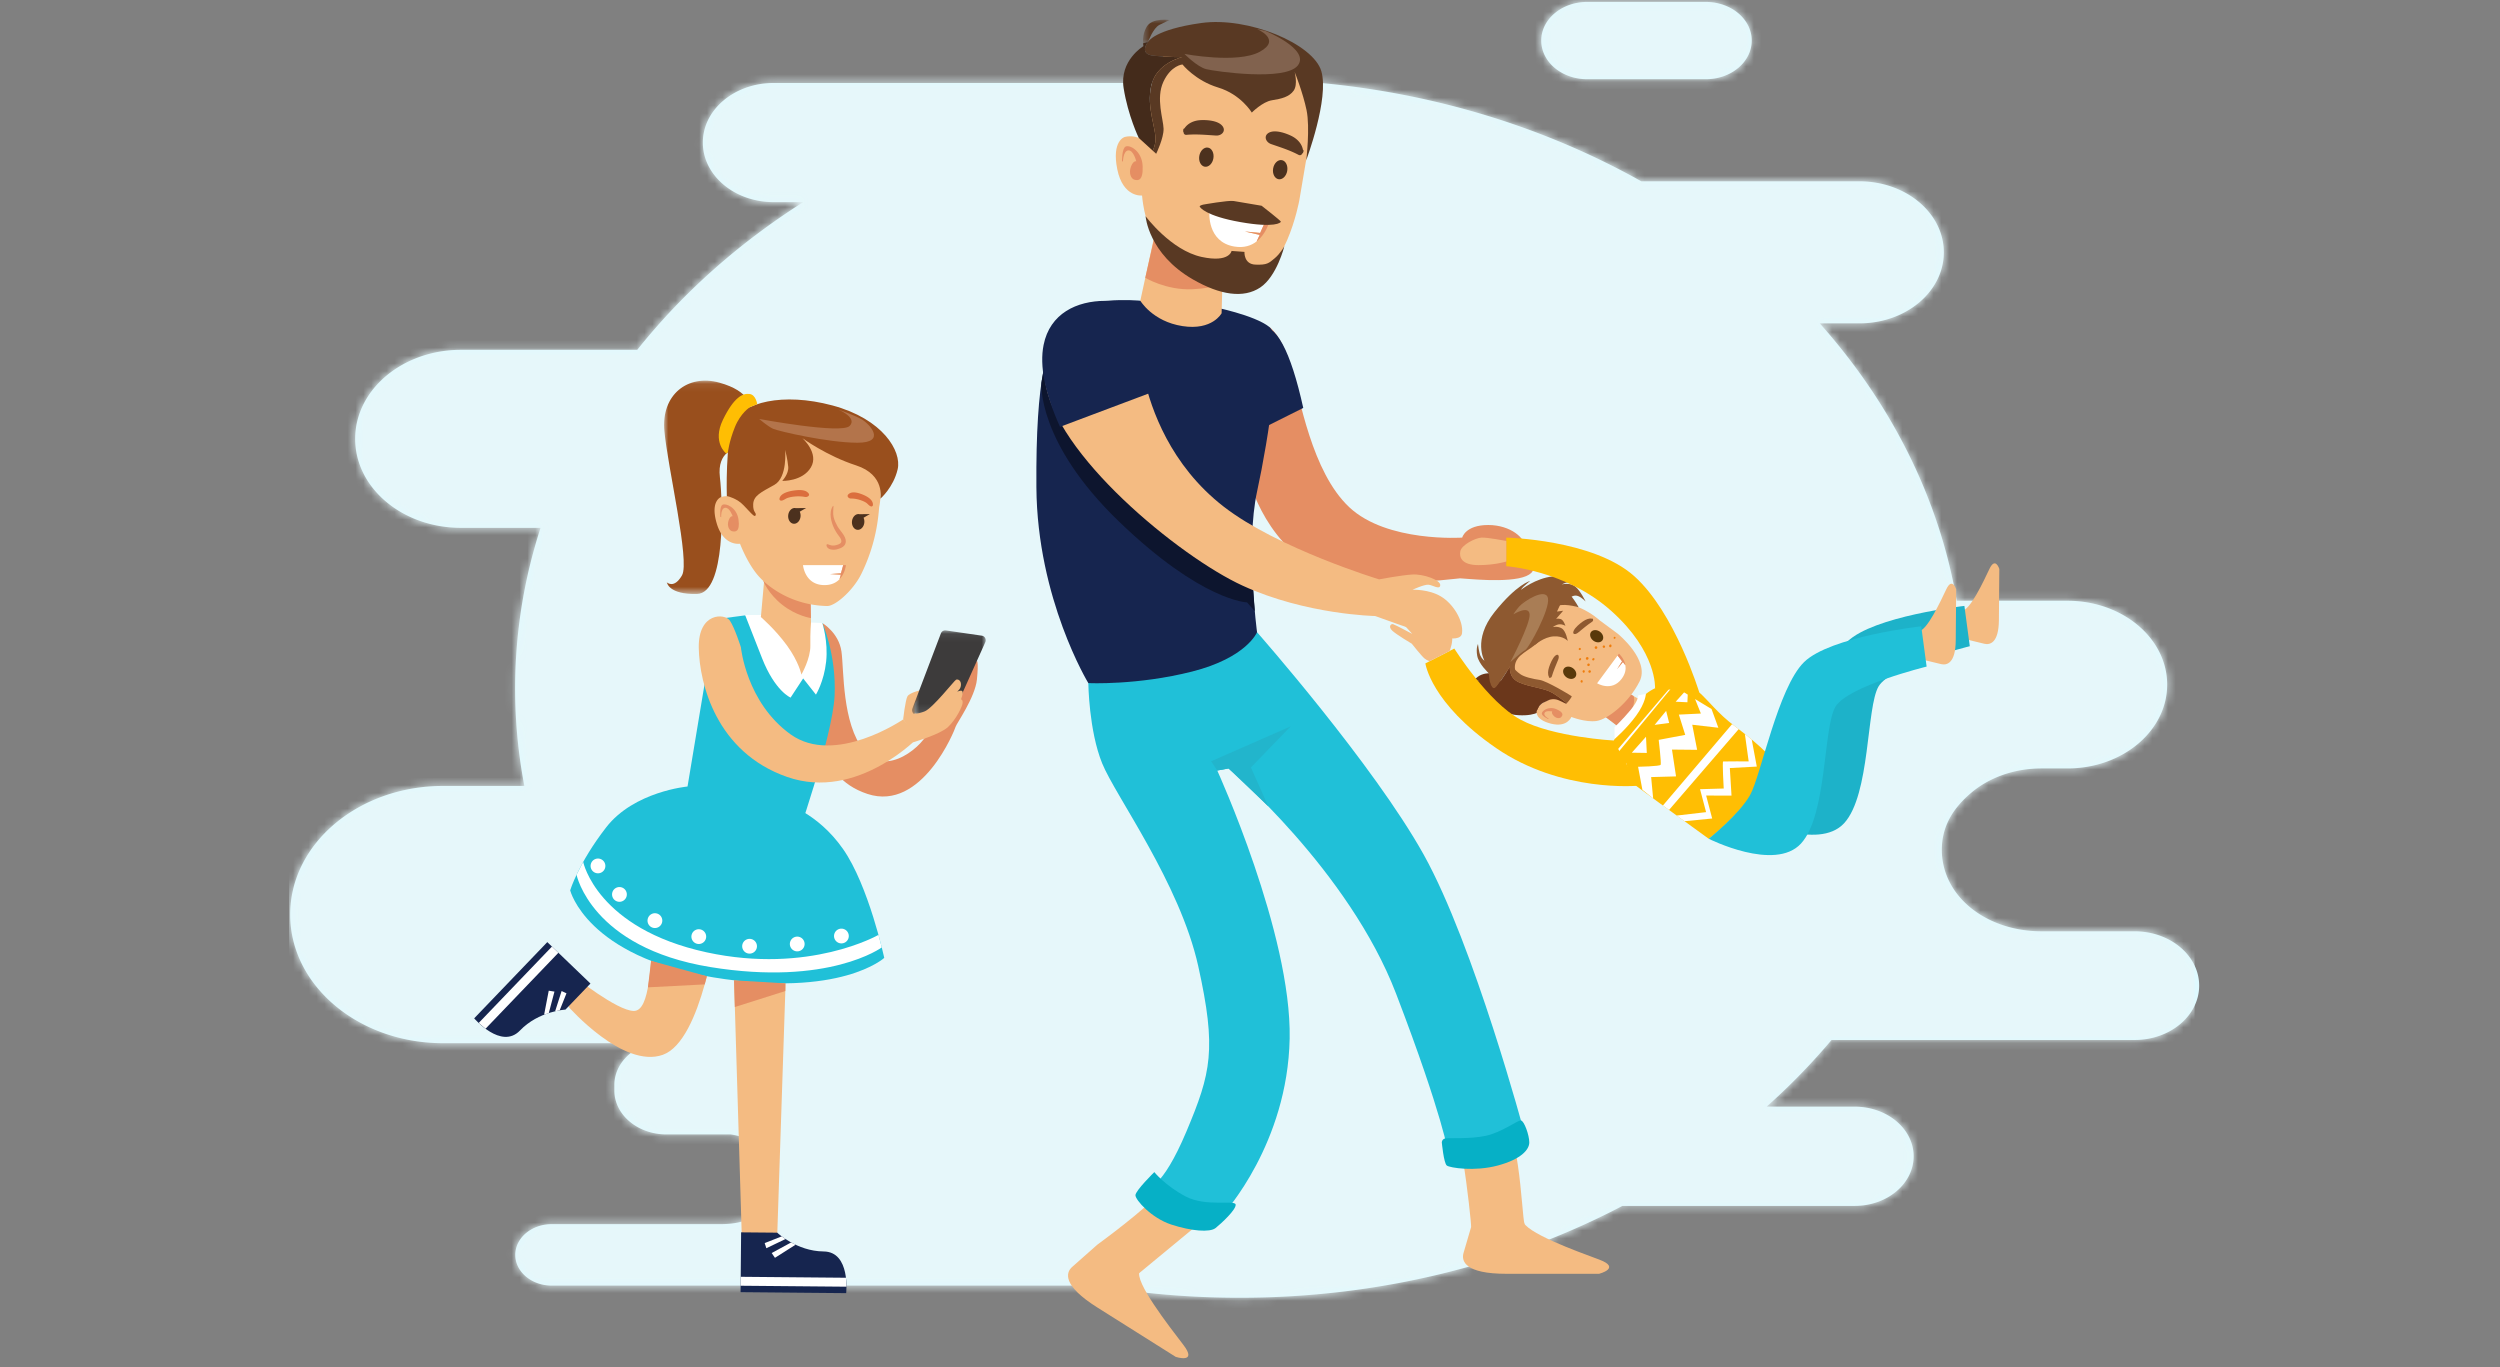 <svg xmlns="http://www.w3.org/2000/svg" xmlns:xlink="http://www.w3.org/1999/xlink" width="320" height="175" viewBox="0 0 320 175">
    <rect x="0" y="0" width="320" height="175" fill="#808080" stroke="none"/>
    <defs>
        <path id="a" d="M65.808 25.873H62.03c-5.008 0-9.067-3.414-9.067-7.625 0-4.212 4.06-7.626 9.067-7.626h48.581c.182 0 .363.005.542.014 3.455-.328 6.967-.497 10.525-.497 19.017 0 36.697 4.813 51.412 13.07H201c5.971 0 10.81 4.07 10.81 9.09s-4.839 9.09-10.81 9.09h-5.074c9.087 10.192 15.276 22.316 17.538 35.508h14.172c7.048 0 12.762 4.805 12.762 10.731 0 5.927-5.714 10.731-12.762 10.731h-14.01 10.696c-3.519 0-6.72 1.175-9.023 3.132-2.315 1.966-3.745 4.28-3.745 7.277 0 5.973 5.696 10.422 12.724 10.44h11.945c4.567 0 8.271 3.114 8.271 6.955 0 3.842-3.704 6.955-8.272 6.955h-38.785a83.01 83.01 0 0 1-8.311 8.534h11.267c4.172 0 7.553 2.844 7.553 6.352 0 3.508-3.381 6.352-7.553 6.352H170.67c-14.216 7.452-31.006 11.757-48.992 11.757-6.341 0-12.533-.535-18.517-1.554H33.635c-2.585 0-4.68-1.762-4.68-3.936 0-2.173 2.095-3.935 4.68-3.935h21.67c1.958 0 3.734-.438 5.022-1.512 1.283-1.079 2.08-2.501 2.08-4.153 0-2.951-2.536-5.338-5.872-5.816h-8.213c-3.691 0-6.684-2.516-6.684-5.62v-.707c0-2.5 1.94-4.619 4.624-5.35h-26.54c-10.814 0-19.58-7.371-19.58-16.465 0-9.092 8.766-16.464 19.58-16.464h10.395a66.488 66.488 0 0 1 2.077-33.036H22.011c-7.484 0-13.55-5.1-13.55-11.393 0-6.292 6.066-11.394 13.55-11.394H44.57c5.78-7.255 12.968-13.649 21.237-18.905zM166.162 10.14c-3.25 0-5.883-2.214-5.883-4.947 0-2.732 2.634-4.946 5.883-4.946h15.178c3.25 0 5.883 2.214 5.883 4.946 0 2.733-2.633 4.947-5.883 4.947h-15.178z"/>
        <path id="c" d="M.682 1.015H4.09V4.04H.682z"/>
        <path id="e" d="M0 .07h9.436v10.816H0z"/>
        <path id="g" d="M.02 0h62.66v7.224H.02z"/>
        <path id="h" d="M.034.094h11.003V27.4H.034z"/>
    </defs>
    <g fill="none" fill-rule="evenodd">
        <g transform="translate(37)">
            <mask id="b" fill="#fff">
                <use xlink:href="#a"/>
            </mask>
            <use fill="#DFFAFF" xlink:href="#a"/>
            <g fill="#E6F7FA" mask="url(#b)">
                <path d="M0 0h243.907v171.528H0z"/>
            </g>
        </g>
        <path fill="#F4BB82" d="M251.11 81.703s2.126.51 2.866.695c.743.184 1.858-.102 1.883-3.003l.055-6.57s-.506-1.603-1.262-.01c-.757 1.592-2.485 5.314-3.513 5.36-1.028.046-.03 3.528-.03 3.528"/>
        <path fill="#1DB2C9" d="M224.241 104.755s8.457 4.265 11.811.612c3.354-3.653 2.828-14.838 4.406-17.507 1.579-2.668 11.675-5.144 11.675-5.144l-.69-5.159s-11.642 1.3-14.997 4.583c-3.354 3.285-5.525 14.54-6.906 17.007-1.381 2.468-5.299 5.608-5.299 5.608"/>
        <path fill="#E58E63" d="M162.463 41.841s1.568 1.004 2.752 5.038c1.184 4.034 2.658 13.503 7.492 18.045 4.835 4.541 14.454 3.889 14.454 3.889s.39-1.612 3.33-1.612 4.782 1.778 4.65 2.764c-.132.988 2.487 2.807.214 3.774-2.273.965-7.92.287-8.469.287-.548 0-14.629 2.16-20.586-2.678-5.958-4.837-6.96-12.143-6.96-12.143l3.123-17.364z"/>
        <path fill="#F4BB82" d="M188.314 157.032c.027-.09-.48-5.193-1.052-8.484-.572-3.29-.967-4.178-.967-4.178l6.742-1.745s.756 3.192 1.25 6.515c.493 3.324.657 6.972.855 7.534.196.562-6.828.358-6.828.358M140.475 159.303s6.258-4.535 8.296-6.97c2.04-2.435 6.25 3.027 6.25 3.027l-9.212 7.607-5.334-3.664z"/>
        <path fill="#20C0D8" d="M139.306 87.44s.06 6.054 1.77 10.266c1.71 4.213 9.932 15.302 12.3 25.965 2.367 10.662 1.644 13.656-1.513 21.158-3.157 7.504-5.056 7.302-5.056 7.302s1.8 3.559 3.905 3.427c2.105-.132 5.987-.3 5.987-.3s8.113-8.885 8.377-22.312c.263-13.426-9.267-34.318-9.267-34.318l1.447-.263s15.391 13.03 21.443 28.827c6.05 15.795 6.708 20.533 6.708 20.533s3.025.132 5.657-.263c2.63-.394 4.078-2.369 4.078-2.369s-6.446-24.088-12.892-35.672c-6.446-11.583-21.349-28.498-21.349-28.498l-21.595 6.516z"/>
        <path fill="#16254F" d="M145.96 38.493s-7.99-.778-9.955 2.393c-1.964 3.17-3.446 7.164-3.347 21.478.098 14.315 6.649 25.076 6.649 25.076s6.276.295 13.279-1.481c7.005-1.777 8.316-5.035 8.316-5.035s-1.485-11.169 0-17.991c1.484-6.82 3.479-19.567 1.561-21.091-1.918-1.526-7.199-2.569-7.199-2.569l-9.304-.78z"/>
        <path fill="#F4BB82" d="M156.562 32.86l-.196 7.235s-1.175 2.241-5.012 1.645c-3.837-.597-5.394-3.247-5.394-3.247l1.976-9.102 8.626 3.47z"/>
        <path fill="#E58E63" d="M146.597 35.56s2.693 1.618 6.045 1.463c3.35-.155 3.834-.98 3.834-.98l.083-.49-8.803-5.108-1.16 5.115z"/>
        <path fill="#F4BB82" d="M167.153 20.682l-.846 4.99s-1.837 10.102-6.889 10.168c-5.051.065-10.331-3.325-11.661-5.395-1.33-2.069-1.575-5.42-1.575-5.42s-2.435.293-3.171-3.358c-.737-3.65.934-4.126.934-4.126s1.107-.355 2.189.299c1.082.653 1.268 1.046 1.268 1.046s-.835-7.445.896-10.84c1.732-3.393 9.752-5.197 15.574-.739 5.821 4.459 3.281 13.375 3.281 13.375"/>
        <path fill="#E58E63" d="M143.62 20.632s-.035-1.615.462-1.874c.495-.26 2.094.536 2.177 2.502.083 1.967-.64 1.862-1.07 1.735-.43-.127-.739-.867-.42-1.68.318-.814.671-.663.671-.663s-.337-1.438-1.008-1.4c-.671.036-.695 1.43-.695 1.43l-.118-.05z"/>
        <path fill="#4C311E" d="M155.314 20.268c.114-.675-.197-1.291-.695-1.375-.498-.085-.995.395-1.109 1.069-.115.675.197 1.29.695 1.376.498.084.995-.395 1.109-1.07M164.765 21.87c.114-.674-.197-1.29-.695-1.374-.498-.085-.994.395-1.109 1.07-.115.674.197 1.29.696 1.375.497.084.994-.395 1.108-1.07"/>
        <path fill="#593923" d="M156.387 16.036c-.591-.613-1.923-.699-2.713-.658-.817.04-1.62.372-2.066 1.057a.183.183 0 0 0-.151.171l-.013.157a.21.21 0 0 0 .058.16.319.319 0 0 0 .363.336c1.282-.114 2.497.01 3.772.091.778.05 1.386-.655.75-1.314M162.704 18.442c1.206.42 2.374.777 3.512 1.381.201.107.4.01.465-.169a.208.208 0 0 0 .115-.124l.05-.15a.186.186 0 0 0-.073-.217c-.146-.803-.757-1.42-1.494-1.776-.712-.344-1.973-.783-2.755-.45-.842.362-.555 1.248.18 1.505"/>
        <path fill="#FFF" d="M159.34 29.629l1.96.187.676-1.493-7.176-1.217s-.335 3.852 3.188 4.45c1.256.213 2.184-.128 2.86-.652l.395-.836-1.903-.44z"/>
        <path fill="#E58E63" d="M161.975 28.323l-.675 1.493-1.96-.187 1.903.438-.396.837c1.22-.947 1.616-2.498 1.616-2.498l-.488-.083z"/>
        <path fill="#593923" d="M153.987 26.195s3.244-.58 3.92-.466l3.581.607s2.486 1.93 2.467 2.043c-.02.113-.735.833-5.178.05-4.442-.782-5.239-1.903-5.22-2.017.02-.112.43-.217.43-.217M157.641 32.121l1.649.12s-.103 1.569 1.394 1.63c1.5.06 1.723-.18 2.478-.813.755-.633 1.24-1.552 1.24-1.552s-.96 3.876-3.093 5.294c-2.134 1.418-5.132.973-8.62-1.036-5.709-3.29-6.053-8.088-6.053-8.088s3.224 4.358 7.185 5.214c3.556.768 3.82-.769 3.82-.769M169.13 9.109c-1.028-3.502-9.353-7.004-15.36-6.165-6.007.839-6.814 2.404-6.814 2.404s-1.294 1.59.732 1.787c2.025.2 3.624.18 3.624.18s-3.284.72-3.95 3.625c-.666 2.905.709 5.575.526 7.17-.05.435-.179.829-.34 1.172l.442.403s.975-2.002.948-3.206c-.028-1.205-1.006-3.885-.028-6.002.977-2.117 2.446-2.226 2.446-2.226s1.642 2.068 4.566 2.951c2.924.882 4.309 3.207 4.309 3.207s1.377-1.391 2.577-1.575c1.2-.183 2.223-.436 2.782-1.23.561-.795.125-2.399.125-2.399s1.065 2.668 1.526 4.904c.463 2.235-.038 6.383-.038 6.383s2.956-7.88 1.927-11.383"/>
        <g transform="translate(145.62 1.505)">
            <mask id="d" fill="#fff">
                <use xlink:href="#c"/>
            </mask>
            <path fill="#593923" d="M2.785 1.681c.802-.398 1.304-.622 1.304-.622s-2.224-.338-2.93.858C.684 2.724.66 3.573.694 4.04l.643-.197s.647-1.765 1.449-2.162" mask="url(#d)"/>
        </g>
        <path fill="#442B1B" d="M147.888 18.11c.183-1.595-1.192-4.265-.525-7.17.665-2.904 3.948-3.625 3.948-3.625s-1.598.02-3.623-.18c-2.025-.198-.732-1.787-.732-1.787l-.643.197c.017.224.047.36.047.36s-3.096 1.835-2.535 5.374c.561 3.538 1.935 6.373 1.935 6.373l1.789 1.63c.16-.343.289-.737.339-1.172"/>
        <path fill="#FFE7D7" fill-opacity=".24" d="M160.882 3.715s3.254 1.335.377 2.908c-2.876 1.572-9.646.279-9.646.279s1.63 1.67 2.801 1.955c1.17.285 10.113 1.57 11.709-.481 1.595-2.05-4.124-4.407-4.124-4.407l-1.117-.254z"/>
        <path fill="#6B371B" d="M190.562 86.178s-.762-.022-1.404.45c-.643.47-.996 1.096-.996 1.096l1.07-.635s-.58.761.604 2.76c1.185 1.999 3.275 1.983 3.275 1.983s-.597-.15-1.041-.776c-.445-.628-.353-1.044-.353-1.044s.153 1.392 2.644 1.535c2.492.142 3.08-.783 3.08-.783l-6.88-4.586z"/>
        <path fill="#F4BB82" d="M207.976 88.479l2.614 1.454s.466.825-.6 2.206c-1.068 1.38-2.08 1.446-2.08 1.446l-3.408-2.556 3.474-2.55z"/>
        <path fill="#E58E63" d="M206.981 92.885s1.244-.454 1.833-1.835c.59-1.38.276-1.967.276-1.967l-.472-.257-3.62 2.548 1.983 1.51z"/>
        <path fill="#F4BB82" d="M204.762 79.407l2.313 1.71s4.166 3.377 2.79 6.11c-1.373 2.732-4.096 4.867-5.524 5.062-1.426.193-3.206-.517-3.206-.517s-.53 1.382-2.598.86c-2.07-.522-1.847-1.54-1.847-1.54s.128-.684.763-1.101c.635-.418.888-.419.888-.419s-4.035-1.424-5.285-3.208c-1.251-1.785.063-6.549 3.963-8.557 3.898-2.008 7.743 1.6 7.743 1.6"/>
        <path fill="#E58E63" d="M198.177 92.044s-.834-.388-.827-.72c.005-.33.857-.99 1.885-.541 1.026.45.772.813.587 1.012-.185.199-.648.18-.976-.196-.326-.377-.15-.529-.15-.529s-.83-.179-.997.19c-.168.37.537.734.537.734l-.059.05z"/>
        <path fill="#59390A" d="M201.347 85.537c-.403-.298-.921-.282-1.156.036-.235.318-.098.817.306 1.116.403.298.921.282 1.156-.036.234-.318.098-.818-.306-1.116M204.797 80.864c-.4-.296-.915-.281-1.148.035-.233.316-.097.812.303 1.11.401.295.915.279 1.148-.037.233-.316.098-.812-.303-1.108"/>
        <path fill="#8E5930" d="M199.091 83.914c-.358.288-.664 1.034-.811 1.484-.152.465-.187.944-.014 1.248-.01.046-.002.088.034.1l.059.02c.023.007.05-.003.073-.022.072.02.167-.049.205-.179.218-.734.516-1.41.81-2.125.178-.436.03-.834-.356-.526M202.004 80.97c.595-.486 1.153-.967 1.785-1.386.112-.073.152-.186.116-.252.01-.028.013-.056 0-.079l-.033-.052c-.02-.033-.062-.03-.101-.007-.331-.09-.77.077-1.167.356-.384.267-1.005.776-1.183 1.211-.19.468.22.506.583.21"/>
        <path fill="#FFF" d="M206.982 85.654l.643-1.006-.576-.738-2.62 3.55s1.872 1.15 3.16-.595c.459-.621.544-1.206.464-1.7l-.317-.423-.754.912z"/>
        <path fill="#E58E63" d="M207.05 83.91l.574.738-.641 1.006.754-.912.316.422c-.143-.894-.826-1.496-.826-1.496l-.177.241z"/>
        <path fill="#8E5930" d="M199.258 75.047c-1.288.14-4.801 1.095-7.679 5.868-1.513 2.512-1.04 4.881-.931 6.049 0 0 .244 1.734.91.915.664-.818 1.722-2.58 1.722-2.58s-.263 1.422 1.172 2.052c1.435.63 3.2.705 4.271 1.346.668.4 1.386.953 1.83 1.312.2-.197.673-.826.625-.889-.057-.074-3.204-1.969-4.11-2.092-.905-.124-2.003-.389-2.491-.75-.488-.36-.638-.557-.638-.557s-.289-.961.707-1.835 2.403-1.357 3.426-3.218c1.023-1.86.395-2.233 1.035-2.927.64-.694 2.964-.008 2.964-.008s-1.525-2.826-2.813-2.686"/>
        <path fill="#6B371B" d="M198.723 88.696c-1.071-.64-2.837-.716-4.27-1.345-1.435-.629-1.173-2.052-1.173-2.052s-1.058 1.762-1.723 2.58c-.665.818-.91-.914-.91-.914.099 1.05.51 1.587.608 1.66.21.154 5.494 2.268 5.494 2.268s.135-.502.704-.902l.888-.419s.544-.206 1.172.064c.63.27.87.45.964.432.014-.002.04-.024.077-.06-.445-.358-1.163-.911-1.83-1.312"/>
        <path fill="#FFEFCA" fill-opacity=".24" d="M193.71 78.64s1.986-1.239 2.082-.002c.098 1.237-2.47 6.11-2.47 6.11s1.437-1.288 1.909-1.544c.47-.255 3.185-5.192 2.91-6.625-.276-1.433-3.139.406-3.7 1.07-.56.663-.73.99-.73.99"/>
        <path fill="#EF7D0D" d="M203.313 84.93c-.05.004-.098.044-.121.087a.173.173 0 0 0-.012.148c.048.125.225.122.292.004a.167.167 0 0 0 .002-.164c-.034-.06-.093-.08-.161-.075M203.027 84.18c-.056.075-.047.193.028.243.076.05.182.036.24-.045.057-.074.048-.192-.027-.244a.177.177 0 0 0-.241.045M202.378 84.306a.079.079 0 0 0-.03-.047.081.081 0 0 0-.055-.015.148.148 0 0 0-.088.026c.016-.008.009-.004-.022.015a.212.212 0 0 0-.035.034.266.266 0 0 0-.032.068c-.015.05-.009.109.036.139.045.03.095.023.141-.008a.25.25 0 0 0 .057-.05.337.337 0 0 0 .022-.043.545.545 0 0 0 .006-.027.142.142 0 0 0 0-.092M202.2 82.931a.152.152 0 0 0-.125.147.13.13 0 0 0 .155.132c.076-.014.126-.088.12-.165a.131.131 0 0 0-.15-.114M204.154 82.792c-.135.183.132.38.267.198.136-.185-.131-.381-.267-.198M204 84.233c-.02 0-.04 0-.06.007-.017.005-.02.006-.008.003.018-.004.009-.001-.027.01a.216.216 0 0 0-.092.103c-.028.052-.003.13.042.16.045.031.121.039.167-.007.032-.032.067-.07.07-.117.001-.01-.003-.054.002-.023a.103.103 0 0 0-.004-.047c-.001-.01-.004-.018-.007-.028-.01-.032-.05-.062-.083-.06M205.37 82.64a.072.072 0 0 0-.036-.015c-.022-.005-.024-.005-.007.002-.056-.013-.121-.005-.16.052-.038.056-.033.114-.002.168l-.008-.01c.007.02.018.034.033.047.017.017.037.027.06.038.053.027.137-.006.17-.056.036-.051.048-.135.004-.18-.017-.019-.032-.035-.053-.047M206.23 82.523a.094.094 0 0 0-.074-.027l.003-.001h-.005c-.007 0-.014 0-.021.003a.144.144 0 0 0-.07.022.166.166 0 0 0-.079.084.204.204 0 0 0 .021.192c.032.052.118.068.174.04a.17.17 0 0 0 .093-.164c.004.058 0-.019 0-.036a.197.197 0 0 0-.013-.048.1.1 0 0 0-.03-.065M206.062 82.52c-.032.02-.011.006 0 0M206.062 82.52c.01-.006.007-.003 0 0M206.56 81.593l-.007.02v.002a.028.028 0 0 0-.003.013c-.013.05.006.09.037.111.03.027.072.037.12.011.01-.004.02-.01.029-.019a.019.019 0 0 1 .005-.004c.167-.126-.11-.331-.18-.134M203.495 85.792l-.012-.001c-.114-.009-.204.115-.163.221a.149.149 0 0 0 .141.105c.115.008.206-.114.164-.22 0-.005-.003-.008-.004-.012a.147.147 0 0 0-.126-.093M202.676 85.794a.154.154 0 0 0-.08.231c.01.015.023.03.038.039a.113.113 0 0 0 .011.01c.013.015.028.03.05.04.034.016.074-.006.097-.032a.133.133 0 0 0 .029-.06.254.254 0 0 0 .032-.079c.023-.104-.089-.177-.177-.149M202.485 87.06c-.067-.014-.121.025-.154.086a.163.163 0 0 0 .084.226.13.13 0 0 0 .134-.035.137.137 0 0 0 .03-.139c.012.039.004.008 0-.006.002-.064-.032-.117-.094-.131"/>
        <path fill="#8E5930" d="M190.562 86.178s-1.298-1.2-1.479-2.24c-.18-1.037.1-1.5.1-1.5s.114 1.074.318 1.507c.204.434.516.635.516.635s-1.575-2.66 1.292-6.242 4.549-3.977 4.549-3.977-.545.436-.843.723c-.23.224-.328.415-.328.415s1.85-1.474 4.051-1.719c2.202-.243 3.391.647 3.423.702.032.053-.935-.073-1.43.027-.494.102-.833.303-.833.303s1.04-.295 1.72.25c.68.545 1.343 1.936 1.343 1.936s-.49-.53-.982-.709c-.491-.178-.906.14-.906.14s-3.222-1.898-6.283.802c-3.061 2.7-2.853 5.992-2.853 5.992l-1.375 2.955z"/>
        <path fill="#8E5930" d="M196.481 82.543s1.136-1.011 2.391-1.087c1.254-.075 1.8.59 1.8.59s-.217-1.293-.771-1.617c-.554-.322-1.156-.158-1.156-.158s.434-.33.85-.359c.414-.03.778.19.778.19s-.225-.735-.591-.856c-.366-.12-.6-.03-.6-.03l.904-1.042-.79.106.538-1.163s-.577-.213-.684-.15c-.107.064-1.08 2.402-1.121 2.498-.04.097-.843 1.296-.983 1.573-.142.276-.565 1.505-.565 1.505"/>
        <path fill="#FFBE03" d="M205.965 95.811s1.764-3.13 2.848-4.627c1.085-1.496 1.391-2.549 4.056-3.52 4.13-1.505 5.047 2.188 9.074 5.202 4.026 3.015 5.076 4.503 5.076 4.503s-.533 2.024-3.557 5.434c-3.025 3.41-4.745 4.559-4.745 4.559s-12.77-9.213-13.12-9.684c-.352-.47.368-1.867.368-1.867"/>
        <path fill="#FFF" d="M206.658 93.081s1.018-.956 2.06-2.207c1.04-1.253.967-1.858.967-1.858l.986-.202s-.02 1.108-1.237 2.781c-1.215 1.674-2.766 2.997-2.766 2.997l-.01-1.51zM210.227 101.097l-.553-2.95s2.787-.054 2.89-.254c.102-.2-.25-3.19-.25-3.19l3.395-.639-.815-2.595 2.819-.136-.746-1.856 2.112 1.284.87 2.391-3.34-.387.624 3.213-3.22-.032.52 3.433-3.187.087.256 2.729-1.375-1.098zM212.851 103.107l8.858-10.419.844.641-8.92 10.349zM214.615 104.391l3.764-.437-.773-2.938 3.03-.087s-.202-3.437-.073-3.46c.13-.022 3.267-.012 3.267-.012l-.487-3.51.88.717.646 3.458-3.45.188.215 3.526-3.247-.005.772 2.937-3.546.347-.998-.724z"/>
        <path fill="#F9ECC2" d="M207.563 98.511l.583-.862.531 2.023z"/>
        <path fill="#FFF" d="M208.873 96.345l1.815-2.045.103 2.075zM211.791 92.786l1.474-1.795.387 1.548zM214.485 89.82l1.08-1.196.465.284-.042.982zM206.588 96.952l7.491-9.05-.205.02-7.32 8.607z"/>
        <path fill="#FFBE03" d="M209.674 100.57s-9.789.943-18.169-4.817c-8.38-5.759-9.056-10.84-9.056-10.84l3.704-1.897s4.295 6.855 8.478 9.102c4.182 2.246 11.922 2.669 11.922 2.669l3.121 5.783z"/>
        <path fill="#F4BB82" d="M185.555 83.323s.546-1.368.243-2.04c-.303-.672-.48-1.47-.373-1.99.106-.52.253-.867-.054-1.205-.307-.338-.756.202-.858.667-.101.465.13 2.161.021 2.123-.11-.04-1.923-4.712-2.192-4.85-.27-.139-.836.14-.554 1.032.282.893 1.103 2.658 1.103 2.658s-1.885-2.764-2.31-3.058c-.425-.294-.854.054-.7.488.157.434 1.981 3.24 1.981 3.24s-2.382-2.304-2.728-2.534c-.346-.23-.948.129-.475.817.47.69 2.111 2.472 2.111 2.472s-2.17-1.167-2.452-1.25c-.28-.084-.676.323-.083.857.595.533 2.47 1.641 2.47 1.641s1.27 1.605 1.634 1.894c.365.287.668.343.668.343l2.548-1.305zM188.55 156.22s-.892 3.073-1.215 4.146c-.32 1.072.215 2.68 5.465 2.68h11.891s2.894-.75 0-1.822c-2.892-1.073-9.656-3.52-9.756-5.004-.1-1.483-6.385 0-6.385 0M140.475 159.303s-2.392 2.125-3.234 2.861c-.843.735-1.246 2.381 3.196 5.18 4.442 2.8 10.064 6.34 10.064 6.34s2.847.909.97-1.541-6.297-8.127-5.592-9.435c.705-1.309-5.404-3.405-5.404-3.405M245.585 84.31s2.126.51 2.866.695c.743.184 1.86-.102 1.883-3.003l.056-6.57s-.507-1.603-1.263-.01c-.757 1.592-2.484 5.314-3.513 5.36-1.028.046-.03 3.528-.03 3.528"/>
        <path fill="#06B0C6" d="M147.753 150.029s-2.417 2.37-2.417 2.962c0 .592 2.022 2.912 4.587 3.752 2.565.838 4.933 1.035 5.673.444.74-.593 2.676-2.388 2.565-3.011-.111-.624-3.794.345-6.411-1.037-2.617-1.382-3.997-3.11-3.997-3.11M184.552 146.228s.247 2.665.641 2.962c.395.296 3.552.79 6.512 0 2.96-.79 4.044-2.024 4.044-2.962 0-.937-.66-2.76-1.07-2.812-.41-.05-2.432 1.529-4.528 1.974-2.097.443-4.774.225-5.186.334-.413.11-.413.504-.413.504"/>
        <path fill="#22B5CC" d="M155.81 98.628l-.79-1.185 10.195-4.475-5.098 5.265 2.222 4.98-5.083-4.848z"/>
        <path fill="#0D152E" d="M133.67 46.879l-.368 2.113s-.645 7.58 9.945 17.781c10.589 10.202 16.377 10.333 16.377 10.333l.989 1.126-.196-2.68-26.746-28.673z"/>
        <path fill="#F4BB82" d="M176.522 74.16s-12.948-3.943-19.868-9.294c-6.92-5.354-9.317-12.636-10.164-16.266-.846-3.629-.033-7.696-3.252-8.9-3.22-1.208-10.547-.325-9.458 9 1.09 9.325 17.129 22.526 25.267 26.26 8.14 3.732 16.968 3.891 16.968 3.891s6.017 2.182 6.315 2.154c.298-.028 4.61 1.614 4.81.042.202-1.573-1.109-3.753-2.701-4.703-1.593-.95-3.637-.855-3.637-.855s1.486-.694 2.041-.646c.556.047 1.47.711 1.509.057.037-.656-2.141-1.45-3.586-1.362-1.443.087-4.244.622-4.244.622"/>
        <path fill="#FFBE03" d="M211.844 88.096s.3-4.606-5.57-9.87c-5.87-5.265-13.472-5.753-13.472-5.753v-3.66s11.133.24 16.372 4.926c5.239 4.684 8.33 14.886 8.33 14.886l-5.66-.53z"/>
        <path fill="#F4BB82" d="M192.802 69.242s-2.364-.461-3.153-.428c-.79.033-2.564.922-2.73 1.744-.164.823.231 1.777 2.335 1.777 2.105 0 3.548-.461 3.548-.461v-2.632z"/>
        <path fill="#20C0D8" d="M218.716 107.362s8.457 4.265 11.811.612c3.354-3.653 2.828-14.838 4.407-17.507 1.578-2.668 11.674-5.144 11.674-5.144l-.69-5.159s-11.642 1.3-14.996 4.583c-3.355 3.285-5.526 14.54-6.906 17.007-1.382 2.468-5.3 5.608-5.3 5.608"/>
        <g>
            <path fill="#E58E63" d="M105.26 79.75s2.113 1.24 2.447 3.645c.334 2.404.049 9.114 2.87 12.688 2.82 3.575 7.872-.758 8.332-2.707.46-1.95 1.42-4.083 1.42-4.083l4.717-4.705s.232.09 0 2.387c-.231 2.297-2.634 5.68-2.723 6.036-.089.357-4.272 10.924-11.28 8.615-7.006-2.308-5.913-9.806-5.913-9.806l.13-12.07z"/>
            <path fill="#F4BB82" d="M115.6 92.086s.284-2.475.554-2.954c.27-.478 1.684-.79 2.017-.894.332-.104.873-.208.707.291-.167.5-1.518 1.055-1.705 1.401-.187.346-.083 1.262-.083 1.886 0 .624-.52 1.56-.52 1.56l-.97-1.29z"/>
            <g transform="matrix(-1 0 0 1 126.176 80.618)">
                <mask id="f" fill="#fff">
                    <use xlink:href="#e"/>
                </mask>
                <path fill="#3D3B3B" d="M.053 1.577l4.031 8.96a.591.591 0 0 0 .54.349h4.22c.414 0 .7-.415.553-.802L5.739.451a.591.591 0 0 0-.638-.375L.506.748a.592.592 0 0 0-.453.829" mask="url(#f)"/>
            </g>
            <g transform="matrix(-1 0 0 1 96.04 48.628)">
                <mask id="i" fill="#fff">
                    <use xlink:href="#h"/>
                </mask>
                <path fill="#994F1D" d="M.034 3.483S-.089 1.477 3.962.35c4.052-1.127 7.46 1.55 7.04 6.175-.422 4.626-3.291 16.699-2.26 18.489 1.03 1.79 1.948.893 1.948.893s-.208 1.588-3.874 1.49C3.15 27.298 3.5 15.865 3.893 12.458c.393-3.406-2.078-3.643-2.078-3.643L.035 3.483z" mask="url(#i)"/>
            </g>
            <path fill="#F4BB82" d="M103.718 74.762l.109 5.874s-.695 1.903-3.223 1.707c-2.528-.197-3.302-2.327-3.302-2.327l.664-7.42 5.752 2.166z"/>
            <path fill="#E58E63" d="M103.799 79.115s-1.836-.266-3.643-1.679c-1.808-1.412-2.43-3.02-2.43-3.02l.086-.872 5.949 3.519.038 2.052z"/>
            <path fill="#F4BB82" d="M112.536 64.916l-.066.697a22.585 22.585 0 0 1-2.234 7.876c-1.027 2.079-3.31 4.103-4.364 4.082-4.556-.095-7.732-2.508-9.021-4.119-1.29-1.61-2.13-3.855-2.13-3.855s-2.082.371-2.967-2.557c-.885-2.929.525-3.407.525-3.407s.933-.35 1.911.123c.979.472 1.167.782 1.167.782s-1.229-6.01.035-8.865c1.263-2.855 8.067-4.761 13.398-1.454 5.331 3.307 3.746 10.697 3.746 10.697"/>
            <path fill="#E58E63" d="M92.21 66.164s-.14-1.311.27-1.55c.41-.238 1.846.322 2.052 1.917.205 1.594-.426 1.549-.807 1.47-.38-.08-.696-.665-.477-1.344.22-.68.536-.577.536-.577s-.39-1.15-.968-1.084c-.577.067-.501 1.202-.501 1.202l-.106-.034zM108.265 69.295c.005-.7-.742-1.352-1.069-1.935-.207-.37-.39-.754-.488-1.162-.116-.483-.035-.926-.022-1.408 0-.034-.048-.057-.07-.025-.572.815-.227 2.121.19 2.942.11.217.237.426.372.63.181.272.644.735.486 1.085-.107.236-.583.353-.82.393-.338.058-.585-.036-.893-.154-.093-.035-.169.043-.161.126.05.592.85.645 1.313.533.568-.138 1.157-.397 1.162-1.025"/>
            <path fill="#DB6E3E" d="M101.738 62.77c.446-.056.945-.083 1.372.086.183.072.652.403.355.646-.238.196-.476.087-.755.056a5.048 5.048 0 0 0-1.04.003 3.9 3.9 0 0 0-.854.173c-.274.091-.517.325-.8.35-.13.01-.265-.083-.246-.232.099-.767 1.368-1.008 1.968-1.083M110.198 63.218c-.382-.134-.816-.249-1.22-.16-.174.039-.646.28-.429.573.175.234.404.17.654.19.31.023.617.093.914.188.248.08.493.182.72.322.224.139.396.412.64.487a.198.198 0 0 0 .257-.184c.05-.771-1.022-1.235-1.536-1.416"/>
            <path fill="#4C311E" d="M109.94 65.804a.63.63 0 0 1 .084.015l1.318-.017-.808.469c.082.176.12.389.1.614-.053.555-.45.972-.886.93-.436-.041-.746-.525-.694-1.08.053-.555.45-.972.885-.93M101.775 65.029a.615.615 0 0 1 .085.014l1.318-.017-.808.469c.082.176.12.389.1.614-.053.555-.45.972-.886.93-.436-.041-.746-.525-.694-1.08.053-.555.45-.972.885-.93"/>
            <path fill="#994F1D" d="M102.705 56.084s2.173 1.926 1.087 3.745c-1.087 1.818-3.667 1.725-3.667 1.725s.844-.881.77-1.799c-.075-.917-.394-2.161-.394-2.161s.319 3.52-1.385 4.47c-1.703.951-2.657 1.366-2.708 2.474-.052 1.108.489 1.08.292 1.455s-1.346-1.375-2.239-1.908c-.893-.532-1.427-.576-1.427-.576s-.217-7.1.904-9.523c1.12-2.422 6.186-3.811 12.616-2.088 6.43 1.724 8.89 5.848 8.345 8.175-.543 2.327-2.21 3.762-2.21 3.762s.645-3.053-3.115-4.268c-3.76-1.215-6.869-3.483-6.869-3.483"/>
            <path fill="#FFE7D7" fill-opacity=".25" d="M107.264 52.408s2.54 1.035 1.491 2.111c-1.049 1.076-11.587-.895-11.587-.895s1.127.96 1.776 1.256c.648.297 6.983 1.78 10.798 1.79 3.815.01 1.546-2.454.5-3.024-1.045-.57-2.978-1.238-2.978-1.238"/>
            <path fill="#F4BB82" d="M101.194 106.588l-1.775 53.537-4.415-.072-1.275-42.064-1.966.347s-1.848 14.869-6.924 16.68c-5.077 1.813-12.046-6.127-12.046-6.127l.693-3.903s5.482 4.381 7.626 4.415c2.144.035 2.154-6.025 2.625-11.826.472-5.8.214-13.253.214-13.253l17.243 2.266z"/>
            <path fill="#16254F" d="M94.863 157.74l-.07 7.66 13.518.123s.578-5.305-2.887-5.336c-3.465-.032-5.94-2.405-5.94-2.405l-4.62-.042z"/>
            <path fill="#FFF" d="M94.801 164.574l13.546.123-.067-1.145-13.468-.122zM100.06 158.256l-2.18.86.212.656 2.452-1.174zM101.265 159.034l-2.492 1.353.42.614 2.639-1.677z"/>
            <path fill="#16254F" d="M75.578 125.893l-5.524-5.304-9.36 9.759s3.462 4.06 5.862 1.558c2.399-2.502 5.823-2.677 5.823-2.677l3.2-3.336z"/>
            <path fill="#FFF" d="M70.65 121.161l-9.379 9.78.878.737 9.326-9.725zM71.639 129.323l.87-2.178-.623-.294-.828 2.591zM70.246 129.668l.725-2.743-.733-.116-.591 3.072z"/>
            <path fill="#F4BB82" d="M103.802 79.78l.675.864 1.346 6.862-.305 2.938-10.207-.493.35-11.22z"/>
            <path fill="#20C0D8" d="M103.802 79.78l1.458-.03s1.814 4.03 1.569 9.306c-.244 5.277-5.18 19.312-5.18 19.312s-3.116 2.183-8.794-.268l-5.678-2.452 3.618-21.753 1.94-4.78 2.926-.384s2.158.86 2.406 3.183c.247 2.323.581 2.94.816 3.474.235.536 5.004 1.509 5.722.608.718-.901-.803-6.217-.803-6.217"/>
            <path fill="#20C0D8" d="M88.004 100.674s-6.843.626-10.408 5.221c-3.565 4.595-4.614 8.07-4.614 8.07s2.104 8.485 18.362 11.144c16.259 2.658 21.839-2.5 21.839-2.5s-1.987-9.243-5.28-13.944c-3.292-4.701-7.495-5.844-7.495-5.844l-12.404-2.147z"/>
            <path fill="#FFF" d="M73.799 111.971s1.886 9.315 17.093 11.807c15.208 2.49 21.974-2.507 21.974-2.507l-.422-1.606s-8.847 5.09-21.999 2.233c-14.048-3.051-15.797-11.571-15.797-11.571l-.85 1.644zM97.37 78.963s1.832 1.561 3.36 3.656c1.527 2.096 1.85 3.724 1.85 3.724s1.177-2.035 1.145-3.706c-.032-1.672.084-2.952.084-2.952l1.451.065s.765 2.371.486 4.937c-.279 2.565-1.306 4.225-1.306 4.225l-1.636-2.073-1.609 2.454s-1.998-.822-3.656-5.052c-1.658-4.23-2.165-5.517-2.165-5.517l2.037-.004-.04.243z"/>
            <path fill="#FFF" d="M75.632 110.585a.945.945 0 1 1 1.805.558.945.945 0 0 1-1.805-.558M78.387 114.208a.944.944 0 1 1 1.805.558.944.944 0 0 1-1.805-.558M82.918 117.59a.945.945 0 1 1 1.805.557.945.945 0 0 1-1.805-.558M88.543 119.608a.944.944 0 1 1 1.805.557.944.944 0 0 1-1.805-.557M95.043 120.84a.944.944 0 1 1 1.805.557.944.944 0 0 1-1.805-.557M101.144 120.552a.944.944 0 1 1 1.804.557.944.944 0 0 1-1.804-.557M106.798 119.532a.944.944 0 1 1 1.805.557.944.944 0 0 1-1.805-.557M106.25 73.482l1.39-.097.293-1.051-5.149.006s.224 2.556 2.752 2.553c.901-.001 1.508-.327 1.917-.746l.176-.59-1.379-.075z"/>
            <path fill="#E58E63" d="M107.933 72.334l-.294 1.051-1.389.097 1.379.074-.176.591c.738-.755.83-1.814.83-1.814h-.35z"/>
            <path fill="#FFBE03" d="M96.005 52.11s-1.199.721-1.941 2.565c-.743 1.844-.89 3.204-.89 3.204l-.213.177s-1.842-1.404-.424-4.328c1.419-2.925 2.553-3.405 3.393-3.303.84.101.995 1.312.995 1.312l-.92.374z"/>
            <path fill="#F4BB82" d="M94.835 82.85s.68 7.07 6.36 11.147c5.68 4.078 14.406-1.91 14.406-1.91l2.07 2.162s-7.865 8.362-16.92 5.2c-9.056-3.161-11.226-11.94-11.309-16.515-.082-4.577 3.339-4.452 3.982-3.495.642.957 1.41 3.411 1.41 3.411"/>
            <path fill="#F4BB82" d="M117.076 91.304s.253.158 1.282-.248c1.029-.405 3.804-3.962 4.022-4.056.219-.093.613.063.624.593.01.53-.32.79-.458.904-.138.115.52-.249.645 0 .125.25-.187 1.036-.187 1.036s.215-.043.216.397c.002.44-.84 2.156-1.869 3.123-1.029.968-4.474 1.956-4.474 1.956l-.889-2.018 1.088-1.687z"/>
            <path fill="#E58E63" d="M100.522 126.851L94.06 128.9l-.104-3.417 6.566.388zM90.202 126.003l-7.266.376.408-3.39 7.136 1.97z"/>
        </g>
        <path fill="#16254F" d="M135.683 54.636l11.595-4.362c-.537-2.468-.806-4.508-.806-6.12 0-2.42-1.34-5.645-4.992-5.645s-7.095 1.613-7.9 5.644c-.538 2.688.163 6.182 2.103 10.483zM161.983 54.636l4.834-2.42c-1.624-7.354-3.505-10.849-5.643-10.482-2.138.367-1.868 4.668.809 12.902z"/>
    </g>
</svg>
